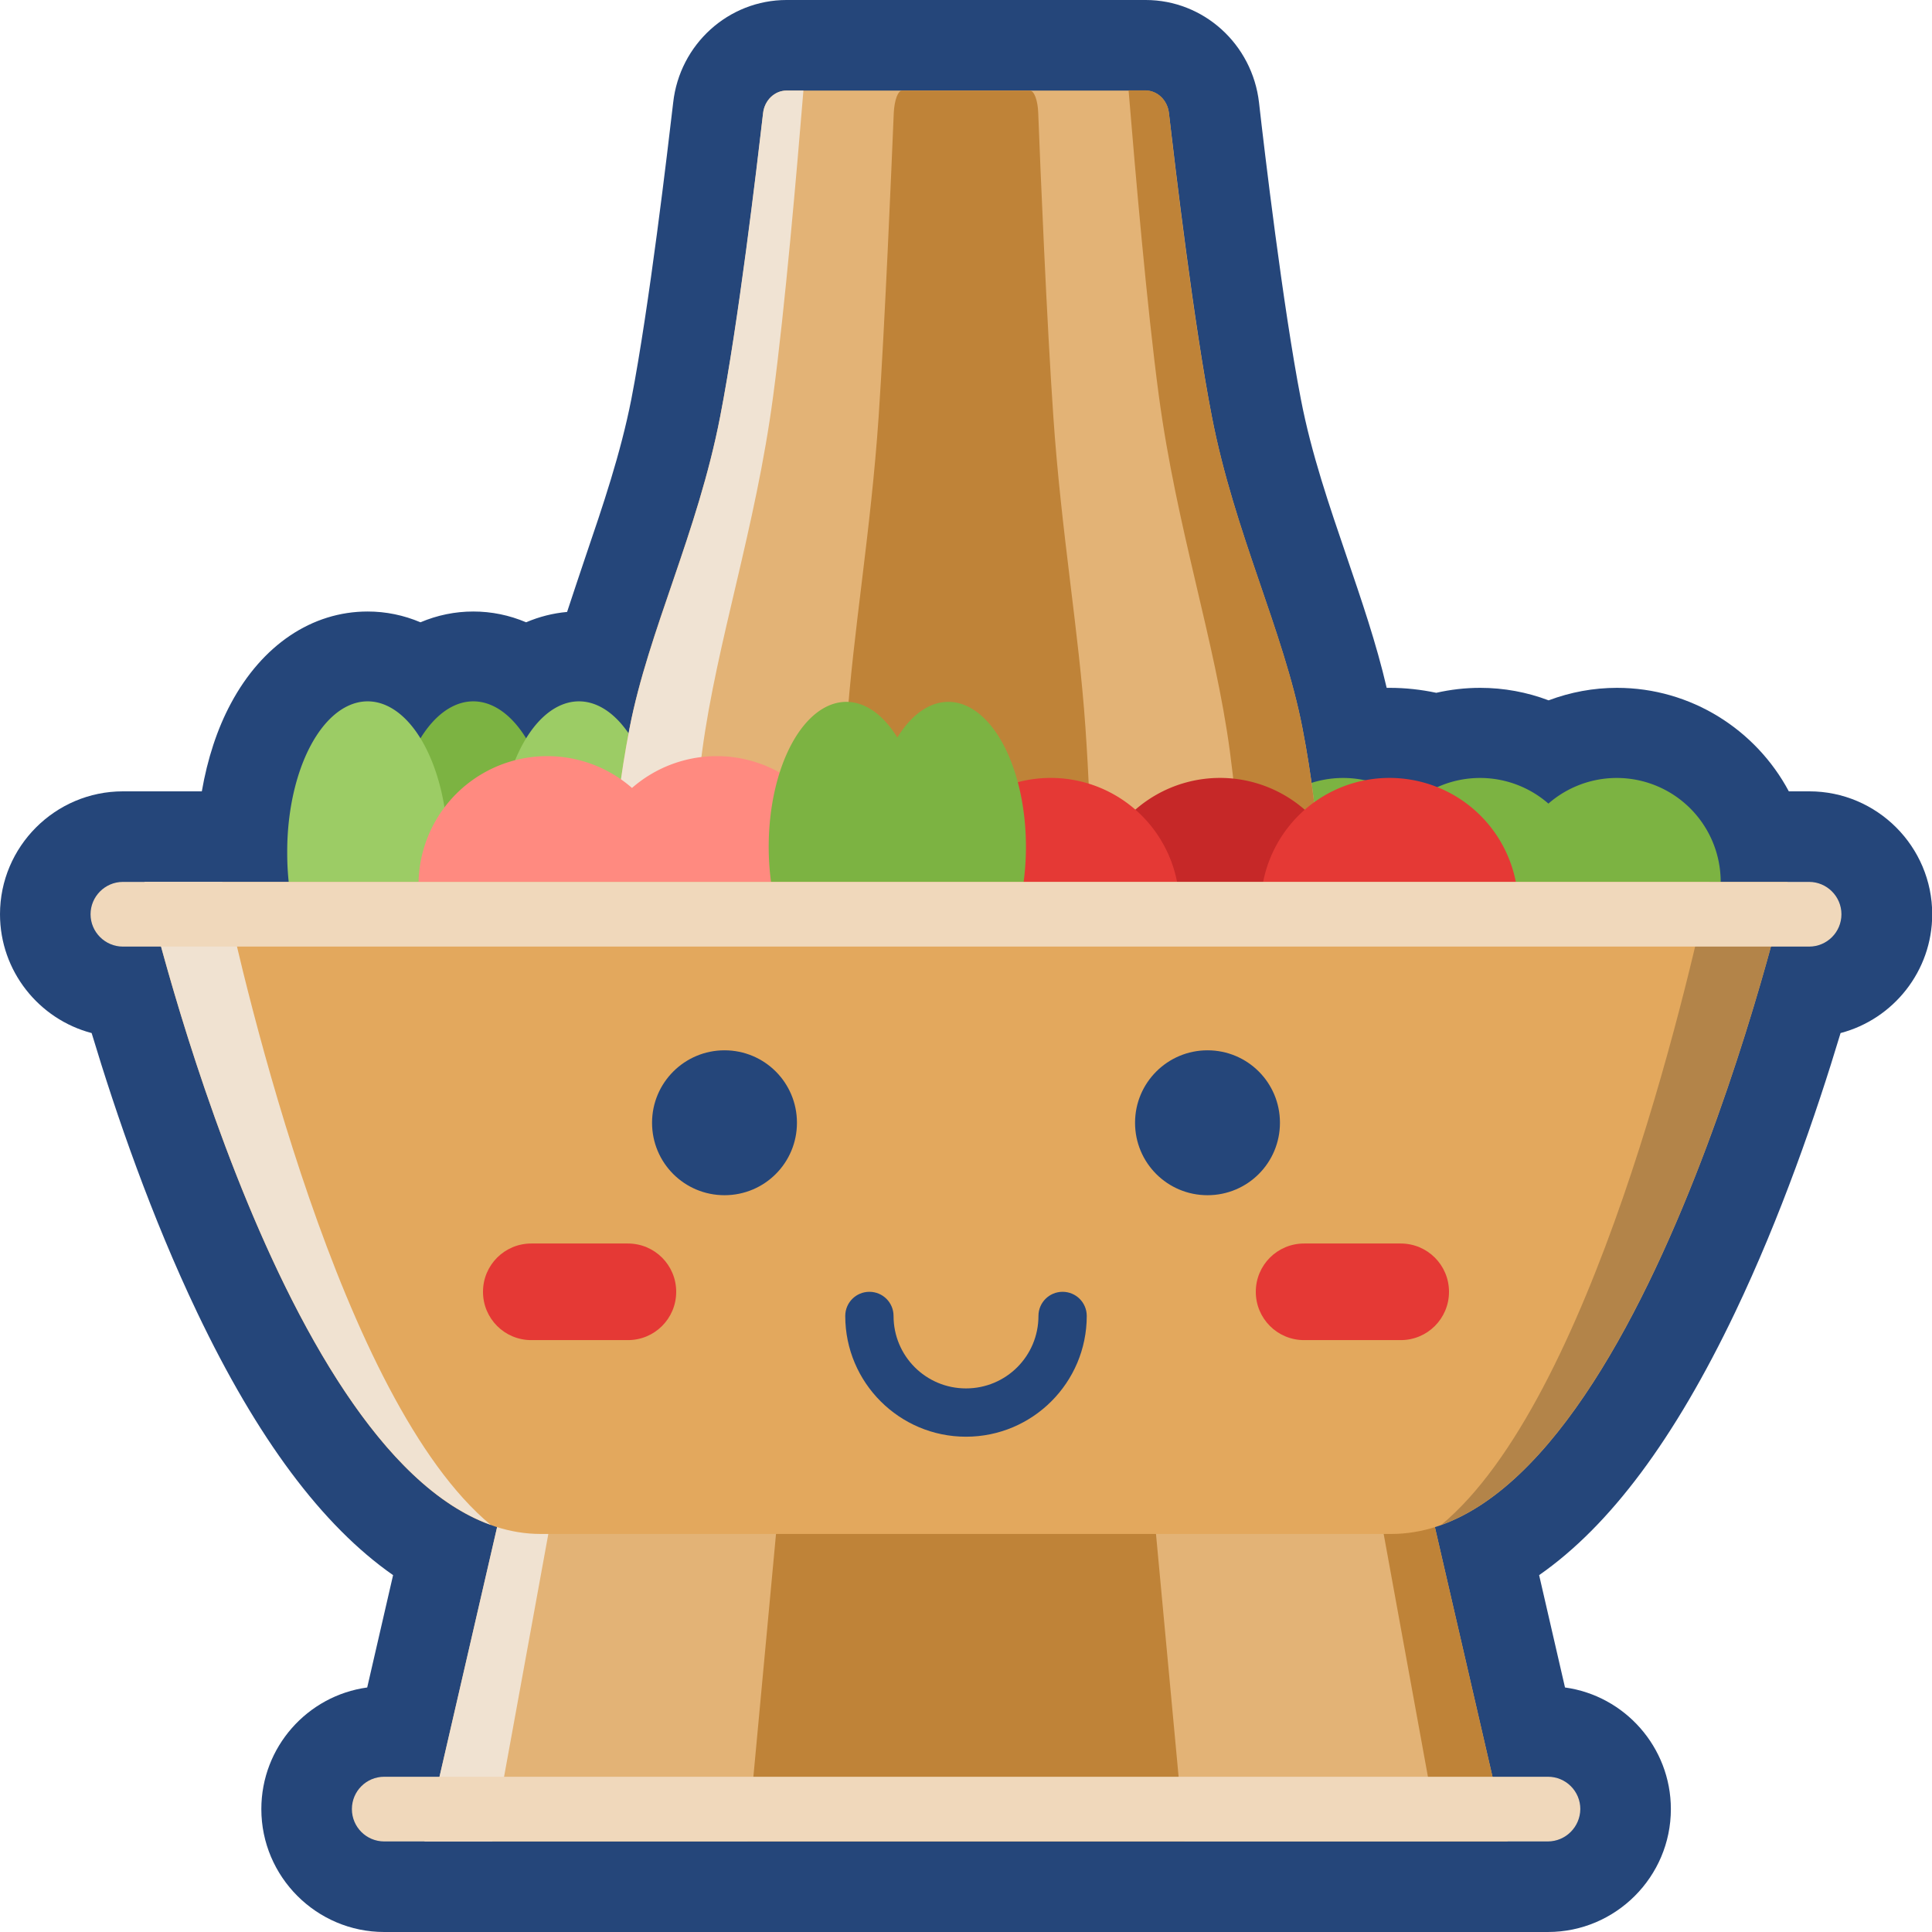 <?xml version="1.0" standalone="no"?><!DOCTYPE svg PUBLIC "-//W3C//DTD SVG 1.1//EN" "http://www.w3.org/Graphics/SVG/1.1/DTD/svg11.dtd"><svg t="1655188757267" class="icon" viewBox="0 0 1024 1024" version="1.1" xmlns="http://www.w3.org/2000/svg" p-id="4421" xmlns:xlink="http://www.w3.org/1999/xlink" width="32" height="32"><defs><style type="text/css">@font-face { font-family: feedback-iconfont; src: url("//at.alicdn.com/t/font_1031158_u69w8yhxdu.woff2?t=1630033759944") format("woff2"), url("//at.alicdn.com/t/font_1031158_u69w8yhxdu.woff?t=1630033759944") format("woff"), url("//at.alicdn.com/t/font_1031158_u69w8yhxdu.ttf?t=1630033759944") format("truetype"); }
</style></defs><path d="M203.657 1024c-35.886 0-65.143-29.257-65.143-65.143 0-32.914 24.457-60.114 56.114-64.457l13.714-59.543c-37.6-26.286-71.886-72.229-103.886-139.314-24.114-50.514-42.743-104.343-55.886-148C20.686 540.229 0 514.743 0 484.571c0-35.886 29.257-65.143 65.143-65.143h41.829c2.971-17.143 8.114-33.029 15.429-46.629 16.571-30.971 42.971-48.686 72.457-48.686 9.714 0 19.086 1.943 28 5.714 8.914-3.771 18.286-5.714 28-5.714s19.086 1.943 28 5.714c6.971-2.971 14.171-4.8 21.714-5.486 3.2-9.829 6.514-19.543 9.714-29.143 9.143-26.857 18.629-54.629 24.343-83.657 9.486-48.914 19.314-132.686 22.171-157.143 3.429-30.971 29.371-54.4 60.114-54.4h190.286c30.743 0 56.571 23.429 60.114 54.4 2.743 24.457 12.686 108.229 22.171 157.143 5.6 29.143 15.2 56.8 24.343 83.657 7.657 22.514 15.657 45.714 21.143 69.371h1.6c8.343 0 16.571 0.914 24.686 2.629 7.543-1.714 15.314-2.629 23.314-2.629 12.457 0 24.8 2.286 36.229 6.629 11.543-4.343 23.771-6.629 36.229-6.629 39.314 0 73.714 22.286 91.086 54.857h10.857c35.886 0 65.143 29.257 65.143 65.143 0 30.171-20.686 55.657-48.571 62.971-13.143 43.657-31.771 97.486-55.886 148-32 66.971-66.171 113.029-103.886 139.314l13.714 59.543c31.657 4.343 56.114 31.657 56.114 64.457 0 35.886-29.257 65.143-65.143 65.143H203.657z" fill="#25467A" p-id="4422"></path><path d="M729.371 467.657a55.086 55.086 0 1 0 110.171 0 55.086 55.086 0 1 0-110.171 0Z" fill="#7CB342" p-id="4423"></path><path d="M801.829 467.657a55.086 55.086 0 1 0 110.171 0 55.086 55.086 0 1 0-110.171 0Z" fill="#7CB342" p-id="4424"></path><path d="M656.8 467.657a55.086 55.086 0 1 0 110.171 0 55.086 55.086 0 1 0-110.171 0Z" fill="#7CB342" p-id="4425"></path><path d="M208.229 451.771a79.657 42.629 90 1 0 85.257 0 79.657 42.629 90 1 0-85.257 0Z" fill="#7CB342" p-id="4426"></path><path d="M264.229 451.771a79.657 42.629 90 1 0 85.257 0 79.657 42.629 90 1 0-85.257 0Z" fill="#9CCC65" p-id="4427"></path><path d="M152.229 451.771a79.657 42.629 90 1 0 85.257 0 79.657 42.629 90 1 0-85.257 0Z" fill="#9CCC65" p-id="4428"></path><path d="M715.2 613.029H308.8L225.029 976h573.943z" fill="#E3B376" p-id="4429"></path><path d="M594.057 613.029H429.943L396.114 976h231.771zM798.971 976h-35.886l-66.171-362.971h18.286z" fill="#BF8338" p-id="4430"></path><path d="M327.086 613.029L260.914 976h-35.886l83.771-362.971z" fill="#F0E2D1" p-id="4431"></path><path d="M690.286 385.714c-10.057-51.543-36-103.086-48-165.029-9.6-49.6-19.2-130.629-22.743-160.8-0.8-6.743-6.057-11.886-12.457-11.886H416.914c-6.286 0-11.657 5.143-12.457 11.886-3.429 30.286-13.029 111.314-22.743 160.8-12 61.829-38.057 113.486-48 165.029-10.057 51.543-10.057 92.8-10.057 92.8h376.686s0-41.257-10.057-92.8z" fill="#E3B376" p-id="4432"></path><path d="M575.314 385.714c-3.543-51.543-12.8-103.086-17.029-165.029-3.429-49.6-6.857-130.629-8-160.8-0.229-6.743-2.171-11.886-4.457-11.886h-67.657c-2.286 0-4.114 5.143-4.457 11.886-1.257 30.286-4.686 111.314-8 160.8-4.229 61.829-13.486 113.486-17.029 165.029s-3.543 92.8-3.543 92.8h133.714s0-41.257-3.543-92.8z" fill="#BF8338" p-id="4433"></path><path d="M425.829 48c-3.543 42.971-9.714 114.629-16 161.6-9.371 70.857-29.829 129.943-37.714 188.914-4.229 32.114-6.171 60.686-7.086 80.114h-41.371s0-41.257 10.057-92.8 36-103.086 48-165.029c9.6-49.6 19.2-130.629 22.743-160.914 0.8-6.743 6.057-11.886 12.457-11.886h8.914z" fill="#F0E3D3" p-id="4434"></path><path d="M700.343 478.514h-41.371c-0.914-19.429-2.857-48-7.086-80.114-7.886-59.086-28.229-118.057-37.714-188.914-6.286-46.971-12.457-118.629-16-161.6h8.914c6.286 0 11.657 5.143 12.457 11.886 3.429 30.286 13.029 111.314 22.743 160.914 12 61.829 38.057 113.486 48 165.029 10.057 51.543 10.057 92.8 10.057 92.8z" fill="#BF8338" p-id="4435"></path><path d="M311.657 469.257a68.229 68.229 0 1 0 136.457 0 68.229 68.229 0 1 0-136.457 0Z" fill="#FF8A80" p-id="4436"></path><path d="M401.486 469.257a68.229 68.229 0 1 0 136.457 0 68.229 68.229 0 1 0-136.457 0Z" fill="#FF8A80" p-id="4437"></path><path d="M221.829 469.257a68.229 68.229 0 1 0 136.457 0 68.229 68.229 0 1 0-136.457 0Z" fill="#FF8A80" p-id="4438"></path><path d="M578.4 480.8a68.229 68.229 0 1 0 136.457 0 68.229 68.229 0 1 0-136.457 0Z" fill="#C62828" p-id="4439"></path><path d="M668.229 480.8a68.229 68.229 0 1 0 136.457 0 68.229 68.229 0 1 0-136.457 0Z" fill="#E53935" p-id="4440"></path><path d="M488.686 480.8a68.229 68.229 0 1 0 136.457 0 68.229 68.229 0 1 0-136.457 0Z" fill="#E53935" p-id="4441"></path><path d="M461.486 448.8a76.8 41.143 90 1 0 82.286 0 76.8 41.143 90 1 0-82.286 0Z" fill="#7CB342" p-id="4442"></path><path d="M407.429 448.8a76.8 41.143 90 1 0 82.286 0 76.8 41.143 90 1 0-82.286 0Z" fill="#7CB342" p-id="4443"></path><path d="M512 467.429H76.571s78.743 345.6 210.057 345.6h450.743C868.8 813.029 947.429 467.429 947.429 467.429H512z" fill="#E3A85D" p-id="4444"></path><path d="M260.114 808.229C144.8 766.857 76.571 467.429 76.571 467.429h41.257c12.343 57.829 62.971 275.086 142.286 340.8z" fill="#F0E2D1" p-id="4445"></path><path d="M947.429 467.429s-68.229 299.429-183.543 340.8c79.314-65.829 130.057-282.971 142.286-340.8H947.429z" fill="#B38449" p-id="4446"></path><path d="M958.857 501.714H65.143c-9.371 0-17.143-7.657-17.143-17.143 0-9.371 7.657-17.143 17.143-17.143h893.714c9.371 0 17.143 7.657 17.143 17.143s-7.657 17.143-17.143 17.143zM820.343 976H203.657c-9.486 0-17.143-7.657-17.143-17.143s7.657-17.143 17.143-17.143h616.8c9.486 0 17.143 7.657 17.143 17.143-0.114 9.486-7.771 17.143-17.257 17.143z" fill="#F0D8BB" p-id="4447"></path><path d="M512 761.486c-35.314 0-64-28.686-64-64 0-7.086 5.714-12.8 12.8-12.8s12.8 5.714 12.8 12.8c0 21.257 17.143 38.4 38.4 38.4s38.4-17.143 38.4-38.4c0-7.086 5.714-12.8 12.8-12.8s12.8 5.714 12.8 12.8c0 35.314-28.686 64-64 64zM345.6 595.086c0 21.257 17.143 38.4 38.4 38.4s38.4-17.143 38.4-38.4-17.143-38.4-38.4-38.4c-21.143 0-38.4 17.143-38.4 38.4zM601.6 595.086c0 21.257 17.143 38.4 38.4 38.4s38.4-17.143 38.4-38.4-17.143-38.4-38.4-38.4c-21.143 0-38.4 17.143-38.4 38.4z" fill="#25467A" p-id="4448"></path><path d="M332.8 659.086h-51.2c-14.171 0-25.6 11.429-25.6 25.6s11.429 25.6 25.6 25.6h51.2c14.171 0 25.6-11.429 25.6-25.6s-11.429-25.6-25.6-25.6z m409.6 0h-51.2c-14.171 0-25.6 11.429-25.6 25.6s11.429 25.6 25.6 25.6h51.2c14.171 0 25.6-11.429 25.6-25.6s-11.429-25.6-25.6-25.6z" fill="#E53935" p-id="4449"></path></svg>